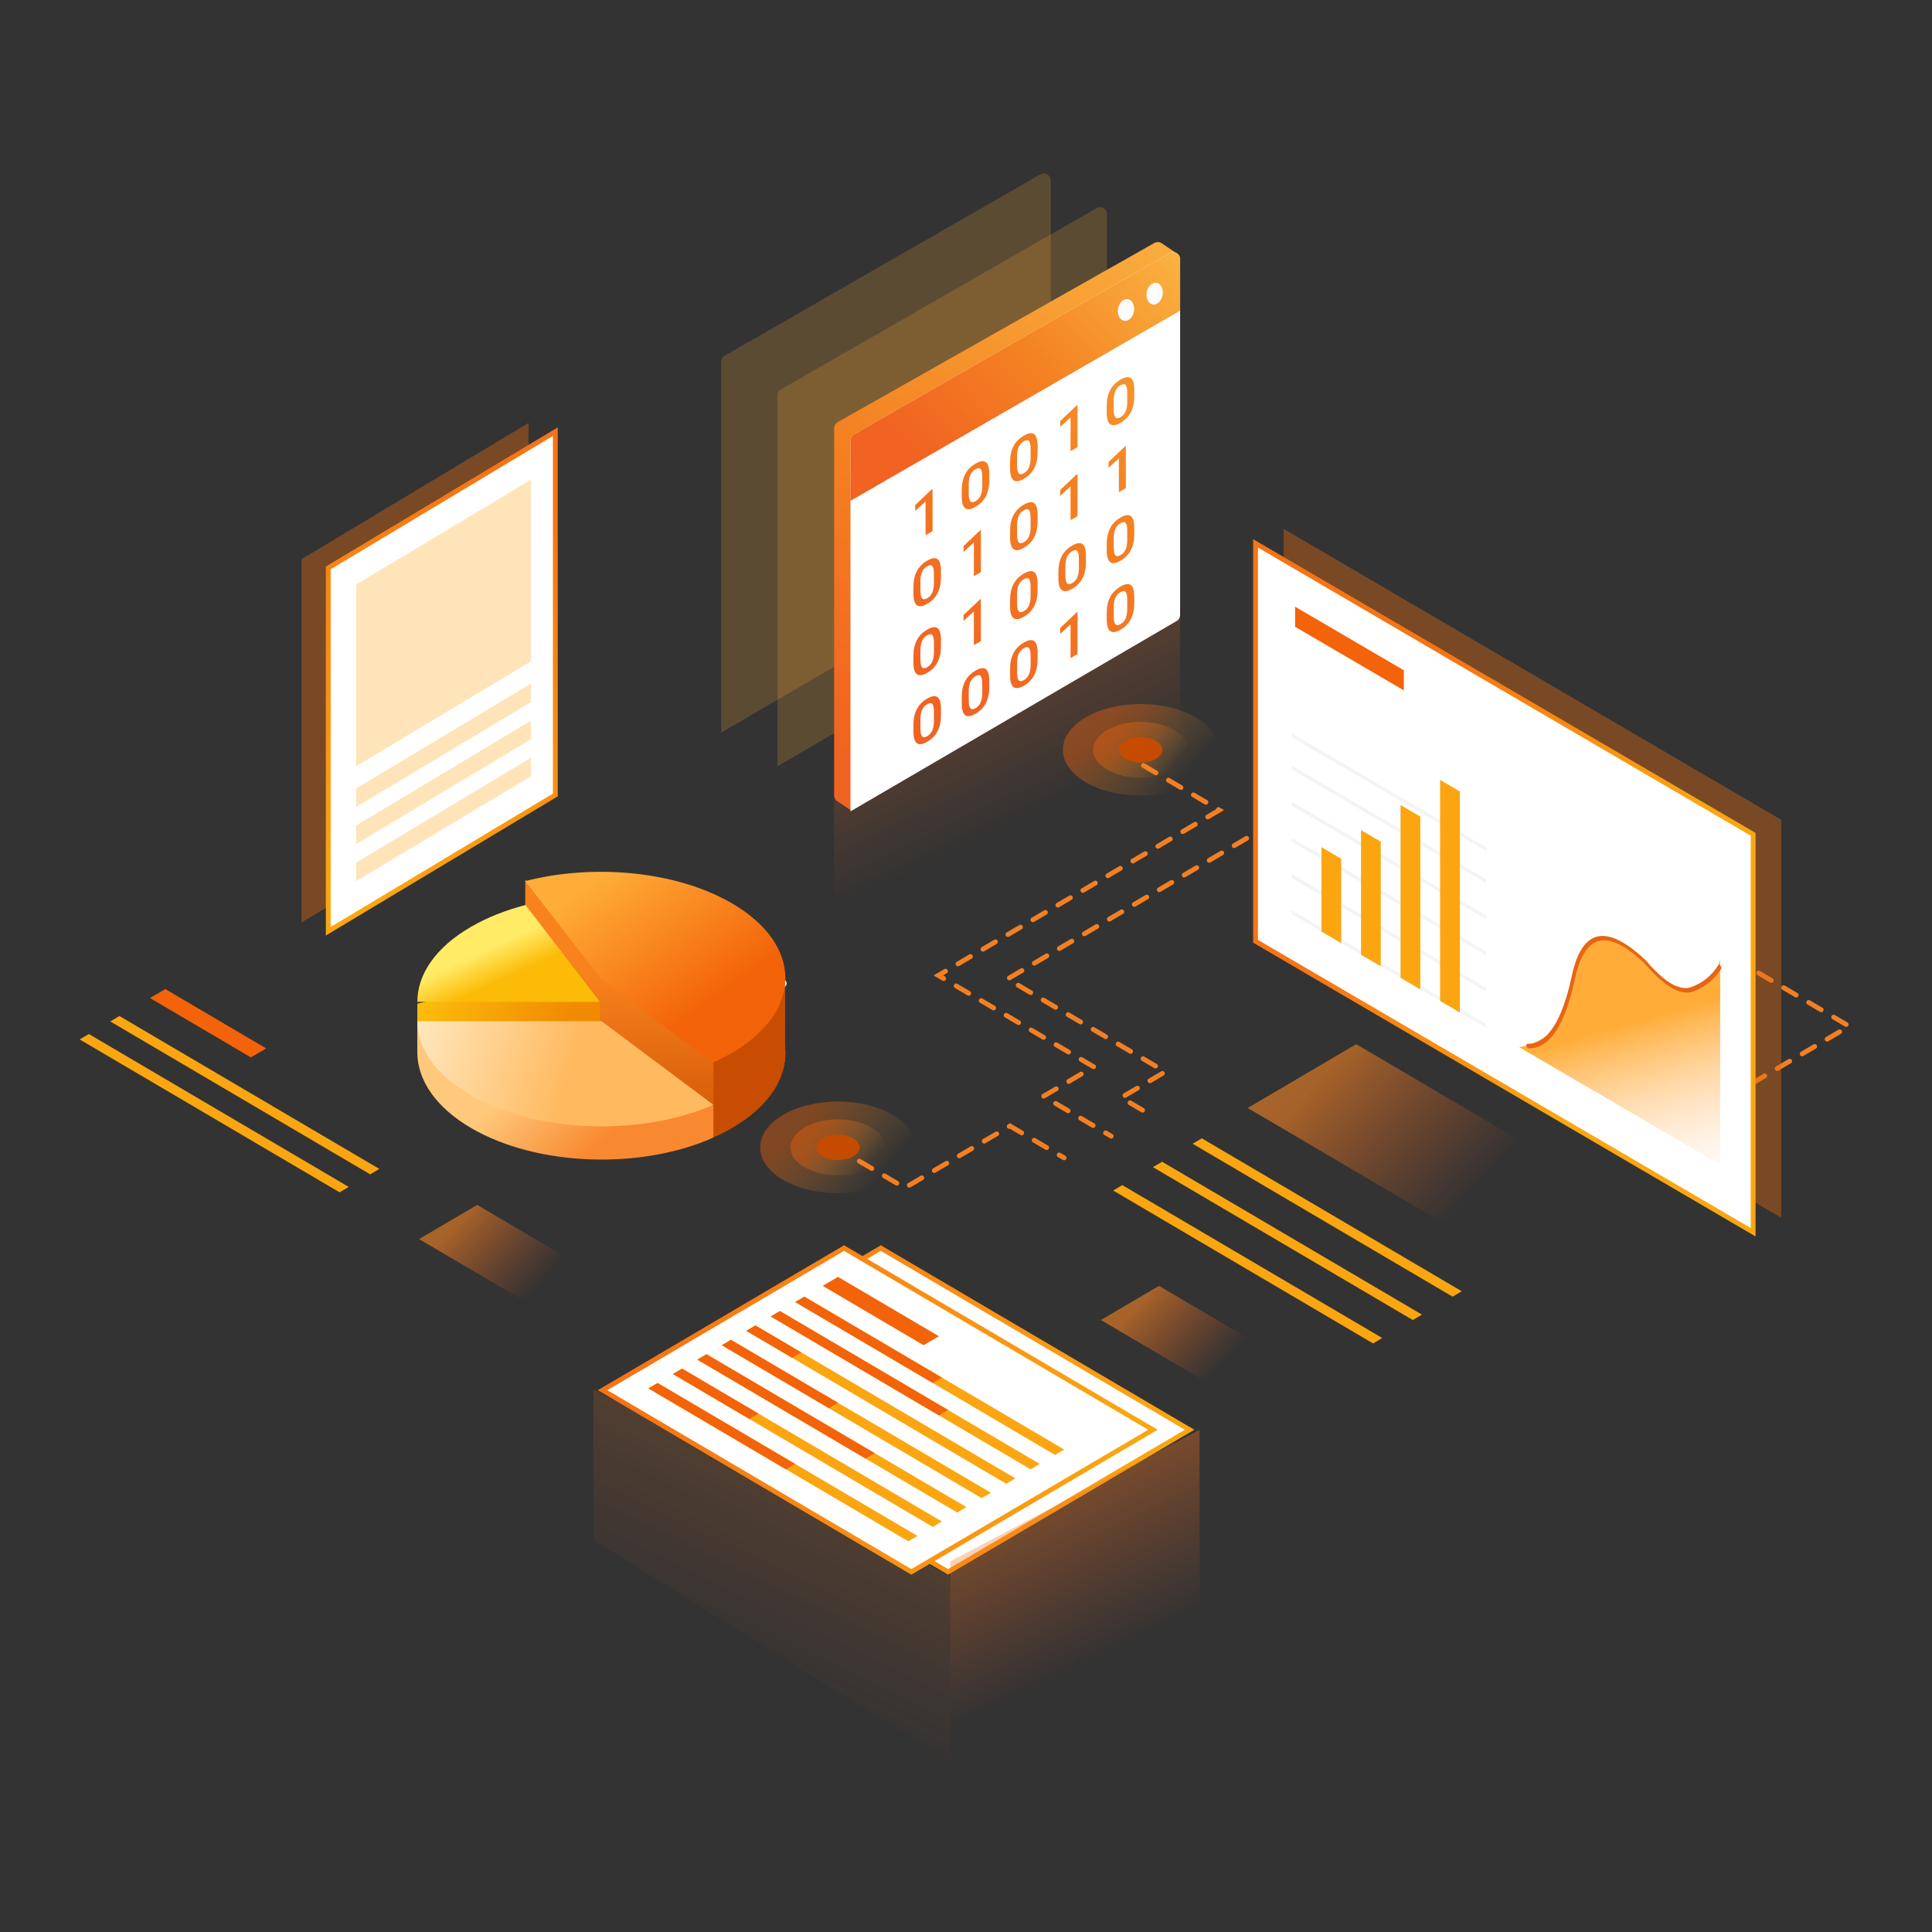 <svg width="400" height="400" viewBox="0 0 400 400" xmlns="http://www.w3.org/2000/svg" xmlns:xlink="http://www.w3.org/1999/xlink" overflow="hidden"><rect x="0" y="0" width="400" height="400" fill="#333333" stroke="none"/><defs><linearGradient x1="6.129%" y1="44.506%" x2="97.182%" y2="54.871%" id="linearGradient-1"><stop offset="0" stop-color="#F67414"/><stop offset="1" stop-color="#FBA611"/></linearGradient><linearGradient x1="95.842%" y1="-65.782%" x2="31.813%" y2="73.061%" id="linearGradient-2"><stop offset="0" stop-color="#FAB643"/><stop offset="0.56" stop-color="#F48222"/><stop offset="1" stop-color="#F16322" stop-opacity="0"/></linearGradient><linearGradient x1="-12.688%" y1="-114.304%" x2="56.524%" y2="71.916%" id="linearGradient-3"><stop offset="0" stop-color="#FAB643"/><stop offset="0.56" stop-color="#F48222"/><stop offset="1" stop-color="#F16322" stop-opacity="0"/></linearGradient><linearGradient x1="81.131%" y1="65.797%" x2="23.804%" y2="36.534%" id="linearGradient-4"><stop offset="0" stop-color="#FFA935" stop-opacity="0"/><stop offset="1" stop-color="#F36309"/></linearGradient><linearGradient x1="85.312%" y1="67.305%" x2="26.439%" y2="39.604%" id="linearGradient-5"><stop offset="0" stop-color="#FFA935" stop-opacity="0"/><stop offset="1" stop-color="#F36309"/></linearGradient><linearGradient x1="-55.369%" y1="-113.671%" x2="36.408%" y2="77.84%" id="linearGradient-6"><stop offset="0" stop-color="#FAB643"/><stop offset="0.56" stop-color="#F48222"/><stop offset="1" stop-color="#F16322" stop-opacity="0"/></linearGradient><linearGradient x1="72.514%" y1="-19.035%" x2="38.407%" y2="100%" id="linearGradient-7"><stop offset="0" stop-color="#FAB643"/><stop offset="0.56" stop-color="#F48222"/><stop offset="1" stop-color="#F16322"/></linearGradient><linearGradient x1="123.067%" y1="-65.613%" x2="41.718%" y2="100%" id="linearGradient-8"><stop offset="0" stop-color="#FAB643"/><stop offset="0.56" stop-color="#F48222"/><stop offset="1" stop-color="#F16322"/></linearGradient><linearGradient x1="111.273%" y1="10.715%" x2="18.449%" y2="78.453%" id="linearGradient-9"><stop offset="0" stop-color="#FAB643"/><stop offset="0.56" stop-color="#F48222"/><stop offset="1" stop-color="#F16322"/></linearGradient><linearGradient x1="59.748%" y1="6.922%" x2="41.554%" y2="100%" id="linearGradient-10"><stop offset="0" stop-color="#F67414"/><stop offset="1" stop-color="#FBA611"/></linearGradient><linearGradient x1="14.766%" y1="112.915%" x2="14.766%" y2="35.672%" id="linearGradient-11"><stop offset="0" stop-color="#C94D00"/><stop offset="1" stop-color="#F8821D"/></linearGradient><linearGradient x1="-12.891%" y1="41.713%" x2="82.109%" y2="63.551%" id="linearGradient-12"><stop offset="0" stop-color="#FEC60E"/><stop offset="1" stop-color="#F18A00"/></linearGradient><linearGradient x1="35.491%" y1="39.082%" x2="73.636%" y2="59.246%" id="linearGradient-13"><stop offset="0" stop-color="#FFC87B"/><stop offset="1" stop-color="#F98931"/></linearGradient><linearGradient x1="21.248%" y1="11.142%" x2="73.384%" y2="63.189%" id="linearGradient-14"><stop offset="0" stop-color="#FFAD38"/><stop offset="1" stop-color="#F36309"/></linearGradient><linearGradient x1="50%" y1="35.939%" x2="69.024%" y2="58.028%" id="linearGradient-15"><stop offset="0" stop-color="#FFEB66"/><stop offset="1" stop-color="#FCBB06"/></linearGradient><linearGradient x1="-4.739%" y1="46.267%" x2="50%" y2="52.688%" id="linearGradient-16"><stop offset="0" stop-color="#FFE7BD"/><stop offset="1" stop-color="#FFBA60"/></linearGradient><linearGradient x1="27.106%" y1="34.126%" x2="74.622%" y2="64.073%" id="linearGradient-17"><stop offset="0" stop-color="#F67414"/><stop offset="1" stop-color="#FBA611"/></linearGradient><linearGradient x1="22.895%" y1="50%" x2="39.623%" y2="123.465%" id="linearGradient-18"><stop offset="0" stop-color="#FFAD38"/><stop offset="1" stop-color="#FFDFCA" stop-opacity="0"/></linearGradient><linearGradient x1="-55.369%" y1="-6.865%" x2="60.966%" y2="57.585%" id="linearGradient-19"><stop offset="0" stop-color="#FAB643"/><stop offset="0.56" stop-color="#F48222"/><stop offset="1" stop-color="#F16322" stop-opacity="0"/></linearGradient><linearGradient x1="-55.369%" y1="-6.865%" x2="60.966%" y2="57.585%" id="linearGradient-20"><stop offset="0" stop-color="#FAB643"/><stop offset="0.56" stop-color="#F48222"/><stop offset="1" stop-color="#F16322" stop-opacity="0"/></linearGradient></defs><g id="Reporting" fill="none" fillRule="evenodd"><g id="Group-8" transform="translate(16.5 35)"><path d="M8.227 175.359 62.037 207.015 60.138 208.133 6.328 176.477Z" id="Rectangle-2-Copy" fill="#FBA611"/><path d="M17.723 169.773 38.614 182.063 35.449 183.925 14.558 171.635Z" id="Rectangle-2" fill="#F36309"/><path d="M1.897 179.083 55.706 210.74 53.807 211.857-0.002 180.201Z" id="Rectangle-2-Copy-15" fill="#FBA611"/><path d="M165.858 223.402 229.796 261.017 179.785 290.439 115.846 252.824Z" id="Rectangle-Copy-3" stroke="url(#linearGradient-1)" strokeWidth="2" fill="#FFFFFF"/><path d="M106.376 252.653 106.376 283.84 180.245 329.799 180.245 291.373Z" id="Shape" fill="url(#linearGradient-2)" fillRule="nonzero" opacity="0.2"/><path d="M180.245 327.987 231.9 298.755 231.858 261.017 231.858 261.017 180.245 288.265Z" id="Shape" fill="url(#linearGradient-3)" fillRule="nonzero" opacity="0.6"/><path d="M158.261 223.402 222.199 261.017 172.188 290.439 108.25 252.824Z" id="Rectangle" stroke="url(#linearGradient-1)" strokeWidth="2" fill="#FFFFFF"/><path d="M156.995 229.361 177.886 241.651 174.72 243.513 153.83 231.223Z" id="Rectangle-2" fill="#F36309"/><path d="M150.031 233.458 203.841 265.114 201.942 266.231 148.132 234.575Z" id="Rectangle-2-Copy" fill="#FBA611"/><path d="M144.967 236.437 198.776 268.093 196.877 269.21 143.068 237.554Z" id="Rectangle-2-Copy-3" fill="#FBA611"/><path d="M150.031 233.458 178.519 250.217 176.62 251.334 148.132 234.575Z" id="Rectangle-2-Copy-2" fill="#F36309"/><path d="M144.967 236.437 179.785 256.92 177.886 258.038 143.068 237.554Z" id="Rectangle-2-Copy-4" fill="#F36309"/><path d="M139.902 239.416 193.712 271.073 191.813 272.19 138.003 240.534Z" id="Rectangle-2-Copy-6" fill="#FBA611"/><path d="M139.902 239.416 149.398 245.003 147.499 246.12 138.003 240.534Z" id="Rectangle-2-Copy-5" fill="#F36309"/><path d="M134.838 242.396 188.648 274.052 186.748 275.169 132.939 243.513Z" id="Rectangle-2-Copy-8" fill="#FBA611"/><path d="M134.838 242.396 156.995 255.431 155.096 256.548 132.939 243.513Z" id="Rectangle-2-Copy-7" fill="#F36309"/><path d="M129.774 245.375 183.583 277.031 181.684 278.149 127.874 246.492Z" id="Rectangle-2-Copy-10" fill="#FBA611"/><path d="M129.774 245.375 164.592 265.859 162.692 266.976 127.874 246.492Z" id="Rectangle-2-Copy-9" fill="#F36309"/><path d="M124.709 248.355 178.519 280.011 176.62 281.128 122.81 249.472Z" id="Rectangle-2-Copy-12" fill="#FBA611"/><path d="M124.709 248.355 140.536 257.665 138.636 258.783 122.81 249.472Z" id="Rectangle-2-Copy-11" fill="#F36309"/><path d="M119.645 251.334 173.454 282.99 171.555 284.107 117.746 252.451Z" id="Rectangle-2-Copy-14" fill="#FBA611"/><path d="M119.645 251.334 148.132 268.093 146.233 269.21 117.746 252.451Z" id="Rectangle-2-Copy-13" fill="#F36309"/><path d="M208.272 126.944C214.565 130.646 224.769 130.646 231.062 126.944 237.355 123.242 237.355 117.239 231.062 113.537 224.769 109.834 214.565 109.834 208.272 113.537 201.979 117.239 201.979 123.242 208.272 126.944Z" id="Oval-2" fill="url(#linearGradient-4)" opacity="0.4"/><path d="M212.704 124.337C216.549 126.599 222.785 126.599 226.631 124.337 230.477 122.074 230.477 118.406 226.631 116.144 222.785 113.881 216.549 113.881 212.704 116.144 208.858 118.406 208.858 122.074 212.704 124.337Z" id="Oval-2" fill="url(#linearGradient-5)" opacity="0.4"/><path d="M216.502 122.102C218.25 123.131 221.084 123.131 222.832 122.102 224.581 121.074 224.581 119.407 222.832 118.378 221.084 117.35 218.25 117.35 216.502 118.378 214.754 119.407 214.754 121.074 216.502 122.102Z" id="Oval-2" fill="#C44B00"/><g id="Group-28" transform="translate(132.351 0.86)"><g id="Group-27"><path d="M1.19 37.781 66.52 0.251C67.217-0.149 68.106 0.091 68.507 0.788 68.633 1.009 68.7 1.259 68.7 1.513L68.7 75.163C68.7 75.68 68.425 76.159 67.978 76.419L0.46 115.825 0.46 39.042C0.46 38.521 0.738 38.04 1.19 37.781Z" id="Shape" fill="#FEAB33" fillRule="nonzero" opacity="0.2"/><path d="M12.832 44.766 78.162 7.236C78.859 6.836 79.748 7.076 80.148 7.773 80.275 7.994 80.342 8.244 80.342 8.498L80.342 82.148C80.342 82.665 80.067 83.144 79.62 83.405L12.102 122.81 12.102 46.028C12.102 45.506 12.38 45.025 12.832 44.766Z" id="Shape" fill="#FEAB33" fillRule="nonzero" opacity="0.2"/><path d="M95.481 84.478 95.481 115.242 23.847 155.973 23.847 122.366Z" id="Shape-Copy-4" fill="url(#linearGradient-6)" fillRule="nonzero" opacity="0.5"/><path d="M24.586 51.541 90.147 14.448C90.628 14.176 91.222 14.2 91.68 14.51L95.123 16.841 92.088 65.801 27.237 131.843 24.495 130.016C24.091 129.746 23.847 129.291 23.847 128.805L23.847 52.808C23.847 52.283 24.13 51.799 24.586 51.541Z" id="Shape" fill="url(#linearGradient-7)"/><path d="M27.966 54.079 93.296 16.55C93.993 16.149 94.882 16.39 95.283 17.087 95.409 17.307 95.476 17.557 95.476 17.811L95.476 91.461C95.476 91.979 95.201 92.457 94.754 92.718L27.236 132.123 27.236 55.341C27.236 54.82 27.515 54.339 27.966 54.079Z" id="Shape" fill="#FFFFFF"/><path d="M83.133 85.578C84.086 85.026 84.796 84.919 85.264 85.257 85.733 85.595 85.973 86.368 85.985 87.577L85.985 89.083C85.985 90.334 85.751 91.413 85.282 92.32 84.814 93.228 84.102 93.958 83.146 94.512 82.205 95.058 81.497 95.159 81.021 94.815 80.544 94.471 80.3 93.695 80.288 92.487L80.288 90.981C80.288 89.729 80.523 88.655 80.991 87.758 81.459 86.861 82.173 86.134 83.133 85.578ZM82.088 87.89C81.864 88.38 81.747 89.011 81.735 89.783L81.735 91.756C81.735 92.569 81.849 93.109 82.076 93.376 82.303 93.642 82.659 93.635 83.146 93.353 83.612 93.083 83.956 92.698 84.18 92.201 84.403 91.702 84.52 91.058 84.532 90.266L84.532 88.299C84.532 87.482 84.421 86.948 84.198 86.697 83.974 86.446 83.62 86.461 83.133 86.743 82.659 87.018 82.311 87.4 82.088 87.89ZM70.659 94.148 74.054 90.931 74.24 90.823 74.24 99.556 72.793 100.395 72.793 93.407 70.659 95.374 70.659 94.148ZM63.122 97.179C64.075 96.627 64.785 96.52 65.253 96.858 65.721 97.197 65.961 97.97 65.973 99.178L65.973 100.684C65.973 101.936 65.739 103.015 65.271 103.922 64.803 104.829 64.091 105.56 63.134 106.114 62.194 106.659 61.485 106.76 61.009 106.416 60.533 106.073 60.289 105.297 60.277 104.088L60.277 102.582C60.277 101.331 60.511 100.257 60.979 99.36 61.448 98.463 62.162 97.736 63.122 97.179ZM62.076 99.492C61.853 99.982 61.736 100.613 61.724 101.385L61.724 103.357C61.724 104.17 61.837 104.71 62.064 104.977 62.291 105.244 62.648 105.236 63.134 104.954 63.6 104.684 63.945 104.3 64.168 103.802 64.391 103.304 64.509 102.659 64.521 101.867L64.521 99.901C64.521 99.084 64.409 98.55 64.186 98.299 63.963 98.047 63.608 98.063 63.122 98.345 62.648 98.62 62.299 99.002 62.076 99.492ZM83.133 71.296C84.086 70.744 84.796 70.637 85.264 70.975 85.733 71.314 85.973 72.087 85.985 73.295L85.985 74.802C85.985 76.053 85.751 77.132 85.282 78.039 84.814 78.946 84.102 79.677 83.146 80.231 82.205 80.776 81.497 80.877 81.021 80.534 80.544 80.19 80.3 79.414 80.288 78.206L80.288 76.699C80.288 75.448 80.523 74.374 80.991 73.477 81.459 72.58 82.173 71.853 83.133 71.296ZM82.088 73.609C81.864 74.099 81.747 74.73 81.735 75.502L81.735 77.475C81.735 78.287 81.849 78.827 82.076 79.094 82.303 79.361 82.659 79.353 83.146 79.072 83.612 78.801 83.956 78.417 84.18 77.919 84.403 77.421 84.52 76.776 84.532 75.984L84.532 74.018C84.532 73.201 84.421 72.667 84.198 72.416 83.974 72.165 83.62 72.18 83.133 72.462 82.659 72.737 82.311 73.119 82.088 73.609ZM53.117 102.98C54.069 102.428 54.779 102.321 55.247 102.659 55.715 102.997 55.956 103.771 55.968 104.979L55.968 106.485C55.968 107.736 55.733 108.816 55.265 109.723 54.797 110.63 54.085 111.36 53.128 111.915 52.188 112.46 51.48 112.561 51.004 112.217 50.527 111.874 50.283 111.098 50.271 109.889L50.271 108.383C50.271 107.132 50.505 106.058 50.974 105.161 51.442 104.263 52.156 103.537 53.117 102.98ZM52.07 105.293C51.847 105.783 51.73 106.414 51.718 107.186L51.718 109.158C51.718 109.971 51.831 110.511 52.059 110.778 52.286 111.044 52.642 111.037 53.128 110.755 53.595 110.485 53.939 110.101 54.163 109.603 54.386 109.105 54.503 108.46 54.515 107.668L54.515 105.701C54.515 104.885 54.404 104.351 54.18 104.099 53.957 103.848 53.602 103.864 53.117 104.145 52.642 104.42 52.294 104.803 52.07 105.293ZM73.128 77.097C74.08 76.545 74.79 76.438 75.259 76.776 75.727 77.114 75.967 77.888 75.979 79.096L75.979 80.602C75.979 81.854 75.745 82.933 75.277 83.84 74.808 84.747 74.096 85.477 73.14 86.032 72.199 86.577 71.491 86.678 71.015 86.334 70.539 85.991 70.295 85.215 70.283 84.006L70.283 82.5C70.283 81.249 70.517 80.175 70.985 79.278 71.453 78.38 72.168 77.654 73.128 77.097ZM72.082 79.41C71.859 79.9 71.741 80.531 71.729 81.303L71.729 83.275C71.729 84.088 71.843 84.628 72.07 84.895 72.297 85.162 72.654 85.154 73.14 84.872 73.606 84.602 73.951 84.218 74.174 83.72 74.397 83.222 74.514 82.577 74.526 81.785L74.526 79.819C74.526 79.002 74.415 78.468 74.192 78.217 73.969 77.965 73.614 77.981 73.128 78.263 72.654 78.537 72.305 78.92 72.082 79.41ZM43.111 108.781C44.063 108.228 44.773 108.121 45.242 108.46 45.71 108.798 45.95 109.571 45.962 110.78L45.962 112.286C45.962 113.537 45.728 114.616 45.26 115.523 44.791 116.43 44.079 117.161 43.123 117.715 42.182 118.261 41.474 118.361 40.998 118.018 40.522 117.674 40.278 116.898 40.266 115.69L40.266 114.184C40.266 112.932 40.5 111.858 40.968 110.961 41.436 110.064 42.15 109.337 43.111 108.781ZM42.065 111.093C41.842 111.583 41.724 112.214 41.712 112.986L41.712 114.959C41.712 115.772 41.826 116.312 42.053 116.578 42.28 116.845 42.636 116.838 43.123 116.556 43.589 116.286 43.934 115.902 44.157 115.404 44.38 114.906 44.497 114.261 44.509 113.469L44.509 111.502C44.509 110.685 44.398 110.151 44.175 109.9 43.952 109.649 43.597 109.664 43.111 109.946 42.636 110.221 42.288 110.604 42.065 111.093ZM63.122 82.898C64.075 82.346 64.785 82.239 65.253 82.577 65.721 82.915 65.961 83.688 65.973 84.897L65.973 86.403C65.973 87.654 65.739 88.733 65.271 89.641 64.803 90.547 64.091 91.278 63.134 91.832 62.194 92.378 61.485 92.479 61.009 92.135 60.533 91.791 60.289 91.016 60.277 89.807L60.277 88.301C60.277 87.05 60.511 85.975 60.979 85.078 61.448 84.181 62.162 83.454 63.122 82.898ZM62.076 85.211C61.853 85.701 61.736 86.332 61.724 87.104L61.724 89.076C61.724 89.889 61.837 90.429 62.064 90.696 62.291 90.962 62.648 90.955 63.134 90.673 63.6 90.403 63.945 90.019 64.168 89.521 64.391 89.023 64.509 88.378 64.521 87.586L64.521 85.619C64.521 84.802 64.409 84.268 64.186 84.017 63.963 83.766 63.608 83.781 63.122 84.063 62.648 84.338 62.299 84.721 62.076 85.211ZM80.665 59.785 84.06 56.567 84.245 56.46 84.245 65.193 82.799 66.031 82.799 59.044 80.665 61.01 80.665 59.785ZM50.648 91.469 54.043 88.251 54.228 88.144 54.228 96.876 52.782 97.715 52.782 90.728 50.648 92.694 50.648 91.469ZM70.659 65.586 74.054 62.368 74.24 62.261 74.24 70.993 72.793 71.832 72.793 64.845 70.659 66.811 70.659 65.586ZM43.111 94.499C44.063 93.947 44.773 93.84 45.242 94.178 45.71 94.517 45.95 95.29 45.962 96.498L45.962 98.005C45.962 99.256 45.728 100.335 45.26 101.242 44.791 102.149 44.079 102.88 43.123 103.434 42.182 103.979 41.474 104.08 40.998 103.736 40.522 103.393 40.278 102.617 40.266 101.409L40.266 99.902C40.266 98.651 40.5 97.577 40.968 96.68 41.436 95.783 42.15 95.056 43.111 94.499ZM42.065 96.812C41.842 97.302 41.724 97.933 41.712 98.705L41.712 100.677C41.712 101.49 41.826 102.03 42.053 102.297 42.28 102.564 42.636 102.556 43.123 102.275 43.589 102.004 43.934 101.62 44.157 101.122 44.38 100.624 44.497 99.979 44.509 99.187L44.509 97.221C44.509 96.404 44.398 95.87 44.175 95.619 43.952 95.368 43.597 95.383 43.111 95.665 42.636 95.94 42.288 96.322 42.065 96.812ZM63.122 68.616C64.075 68.064 64.785 67.957 65.253 68.296 65.721 68.634 65.961 69.407 65.973 70.615L65.973 72.122C65.973 73.373 65.739 74.452 65.271 75.359 64.803 76.266 64.091 76.997 63.134 77.551 62.194 78.097 61.485 78.197 61.009 77.854 60.533 77.51 60.289 76.734 60.277 75.526L60.277 74.019C60.277 72.768 60.511 71.694 60.979 70.797 61.448 69.9 62.162 69.173 63.122 68.616ZM62.076 70.929C61.853 71.419 61.736 72.05 61.724 72.822L61.724 74.795C61.724 75.608 61.837 76.147 62.064 76.414 62.291 76.681 62.648 76.674 63.134 76.392 63.6 76.121 63.945 75.737 64.168 75.239 64.391 74.741 64.509 74.097 64.521 73.305L64.521 71.338C64.521 70.521 64.409 69.987 64.186 69.736 63.963 69.485 63.608 69.5 63.122 69.782 62.648 70.057 62.299 70.439 62.076 70.929ZM83.133 42.734C84.086 42.181 84.796 42.075 85.264 42.413 85.733 42.751 85.973 43.524 85.985 44.733L85.985 46.239C85.985 47.49 85.751 48.569 85.282 49.476 84.814 50.383 84.102 51.114 83.146 51.668 82.205 52.214 81.497 52.314 81.021 51.971 80.544 51.627 80.3 50.851 80.288 49.643L80.288 48.137C80.288 46.885 80.523 45.811 80.991 44.914 81.459 44.017 82.173 43.29 83.133 42.734ZM83.133 43.899C82.659 44.174 82.311 44.556 82.088 45.046 81.887 45.487 81.772 46.043 81.742 46.712L81.735 46.939 81.735 48.912C81.735 49.725 81.849 50.265 82.076 50.531 82.303 50.798 82.659 50.791 83.146 50.509 83.612 50.239 83.956 49.855 84.18 49.356 84.38 48.908 84.496 48.341 84.525 47.655L84.532 47.422 84.532 45.455C84.532 44.638 84.421 44.104 84.198 43.853 83.974 43.602 83.62 43.617 83.133 43.899ZM50.648 77.187 54.043 73.97 54.228 73.862 54.228 82.595 52.782 83.433 52.782 76.446 50.648 78.413 50.648 77.187ZM70.659 51.304 74.054 48.087 74.24 47.979 74.24 56.712 72.793 57.551 72.793 50.563 70.659 52.53 70.659 51.304ZM43.111 80.218C44.063 79.666 44.773 79.559 45.242 79.897 45.71 80.235 45.95 81.008 45.962 82.217L45.962 83.723C45.962 84.975 45.728 86.054 45.26 86.961 44.791 87.868 44.079 88.598 43.123 89.153 42.182 89.698 41.474 89.799 40.998 89.455 40.522 89.112 40.278 88.336 40.266 87.127L40.266 85.621C40.266 84.37 40.5 83.296 40.968 82.399 41.436 81.501 42.15 80.775 43.111 80.218ZM42.065 82.531C41.842 83.021 41.724 83.652 41.712 84.424L41.712 86.396C41.712 87.209 41.826 87.749 42.053 88.016 42.28 88.283 42.636 88.275 43.123 87.993 43.589 87.723 43.934 87.339 44.157 86.841 44.38 86.343 44.497 85.698 44.509 84.906L44.509 82.939C44.509 82.123 44.398 81.589 44.175 81.338 43.952 81.086 43.597 81.102 43.111 81.383 42.636 81.658 42.288 82.041 42.065 82.531ZM63.122 54.335C64.075 53.783 64.785 53.676 65.253 54.014 65.721 54.352 65.961 55.126 65.973 56.334L65.973 57.84C65.973 59.092 65.739 60.171 65.271 61.078 64.803 61.985 64.091 62.715 63.134 63.27 62.194 63.815 61.485 63.916 61.009 63.572 60.533 63.229 60.289 62.453 60.277 61.244L60.277 59.738C60.277 58.487 60.511 57.413 60.979 56.516 61.448 55.619 62.162 54.892 63.122 54.335ZM62.076 56.648C61.853 57.138 61.736 57.769 61.724 58.541L61.724 60.513C61.724 61.326 61.837 61.866 62.064 62.133 62.291 62.4 62.648 62.392 63.134 62.11 63.6 61.84 63.945 61.456 64.168 60.958 64.391 60.46 64.509 59.815 64.521 59.023L64.521 57.057C64.521 56.24 64.409 55.706 64.186 55.455 63.963 55.203 63.608 55.219 63.122 55.501 62.648 55.776 62.299 56.158 62.076 56.648ZM53.117 60.136C54.069 59.584 54.779 59.477 55.247 59.815 55.715 60.153 55.956 60.926 55.968 62.135L55.968 63.641C55.968 64.892 55.733 65.971 55.265 66.879 54.797 67.785 54.085 68.516 53.128 69.071 52.188 69.616 51.48 69.717 51.004 69.373 50.527 69.029 50.283 68.254 50.271 67.045L50.271 65.539C50.271 64.288 50.505 63.214 50.974 62.316 51.442 61.419 52.156 60.693 53.117 60.136ZM52.07 62.449C51.847 62.939 51.73 63.57 51.718 64.342L51.718 66.314C51.718 67.127 51.831 67.667 52.059 67.934 52.286 68.2 52.642 68.193 53.128 67.911 53.595 67.641 53.939 67.257 54.163 66.759 54.386 66.261 54.503 65.616 54.515 64.824L54.515 62.857C54.515 62.041 54.404 61.507 54.18 61.255 53.957 61.004 53.602 61.02 53.117 61.301 52.642 61.576 52.294 61.959 52.07 62.449ZM40.642 68.707 44.037 65.489 44.222 65.382 44.222 74.114 42.776 74.953 42.776 67.966 40.642 69.932 40.642 68.707Z" id="Shape" fill="url(#linearGradient-8)" fillRule="nonzero"/><path d="M27.966 54.079 93.296 16.55C93.993 16.149 94.882 16.39 95.283 17.087 95.409 17.307 95.476 17.557 95.476 17.811L95.476 28.474 27.236 67.833 27.236 55.341C27.236 54.82 27.515 54.339 27.966 54.079Z" id="Shape" fill="url(#linearGradient-9)"/><path d="M89.701 22.862C90.594 22.363 91.544 22.885 91.824 24.029 92.104 25.172 91.607 26.504 90.714 27.003 89.821 27.501 88.871 26.979 88.591 25.835 88.311 24.692 88.808 23.36 89.701 22.862Z" id="Shape" fill="#FCFCFC"/><path d="M83.771 26.248C84.664 25.749 85.614 26.272 85.894 27.415 86.174 28.559 85.677 29.89 84.784 30.389 83.891 30.888 82.941 30.365 82.661 29.221 82.382 28.078 82.878 26.747 83.771 26.248Z" id="Shape" fill="#FCFCFC"/></g></g><g id="Group" transform="translate(45.906 52.573)"><path d="M0 28.21 47.016 1.45776e-13 47.016 75.226 0 103.436Z" id="Rectangle-14-Copy-8" fill="#E26A10" opacity="0.4"/><path d="M5.556 30.005 52.573 1.795 52.573 77.021 5.556 105.231Z" id="Rectangle-14" stroke="url(#linearGradient-10)" strokeWidth="2" fill="#FFFFFF"/><path d="M11.343 33.441 47.509 11.742 47.509 49.355 11.343 71.054Z" id="Rectangle-14-Copy-3" fill="#FBA611" opacity="0.3"/><path d="M11.343 75.66 47.509 53.96 47.509 57.798 11.343 79.498Z" id="Rectangle-14-Copy-5" fill="#FBA611" opacity="0.3"/><path d="M11.343 83.336 47.509 61.636 47.509 65.474 11.343 87.174Z" id="Rectangle-14-Copy-6" fill="#FBA611" opacity="0.3"/><path d="M11.343 91.012 47.509 69.312 47.509 73.15 11.343 94.85Z" id="Rectangle-14-Copy-7" fill="#FBA611" opacity="0.3"/></g><path d="M137.489 166.552C138.363 167.066 139.78 167.066 140.654 166.552 141.528 166.037 141.528 165.204 140.654 164.69 139.78 164.175 138.363 164.175 137.489 164.69 136.615 165.204 136.615 166.037 137.489 166.552Z" id="Oval" fill="#FFFFFF"/><path d="M142.553 169.531C143.428 170.045 144.845 170.045 145.719 169.531 146.593 169.017 146.593 168.183 145.719 167.669 144.845 167.155 143.428 167.155 142.553 167.669 141.679 168.183 141.679 169.017 142.553 169.531Z" id="Oval-Copy" fill="#FFFFFF"/><path d="M145.6 209.25C151.893 212.952 162.097 212.952 168.39 209.25 174.683 205.548 174.683 199.545 168.39 195.843 162.097 192.14 151.893 192.14 145.6 195.843 139.307 199.545 139.307 205.548 145.6 209.25Z" id="Oval-2" fill="url(#linearGradient-4)" opacity="0.4"/><g id="Group-3" transform="translate(69.906 145.5)"><path d="M70.898 21.191 76.077 21.191 76.077 35.715C76.903 41.916 73.211 48.279 65.003 53.022 63.761 53.739 62.455 54.397 61.096 54.995L37.87 37.417 22.342 17.28 22.342 1.719C44.243 11.337 58.464 18.035 65.003 21.812 67.331 23.158 69.296 24.634 70.898 26.199L70.898 21.191Z" id="Combined-Shape" fill="url(#linearGradient-11)"/><path d="M65.07 22.108C67.384 23.443 69.338 24.908 70.93 26.462L70.93 21.49 76.078 21.49 76.078 35.907C76.898 42.061 73.229 48.378 65.07 53.085 63.869 53.777 62.608 54.414 61.297 54.994L61.298 20.051C62.757 20.813 64.014 21.499 65.07 22.108Z" id="Combined-Shape" fill="#C94D00"/><path d="M0 37.809 0 27.293C6.043 25.939 9.744 24.864 11.103 24.068 14.491 22.084 18.361 20.553 22.492 19.477L37.809 27.338 37.809 37.809 0 37.809Z" id="Combined-Shape" fill="url(#linearGradient-12)"/><path d="M61.296 48.491 61.296 55.025C46.339 61.689 24.854 61.037 11.174 53.07 3.732 48.736 0.007 43.056 0 37.375L0 30.934 38.151 41.296 61.296 48.491Z" id="Combined-Shape" fill="url(#linearGradient-13)"/><path d="M22.342 1.925C36.39-1.706 53.467-0.2 65.003 6.444 79.92 15.037 79.92 28.968 65.003 37.56 63.761 38.276 62.455 38.931 61.096 39.527L37.87 22.002 22.342 1.925 22.342 1.925Z" id="Combined-Shape" fill="url(#linearGradient-14)"/><path d="M0 26.924C0 21.301 3.703 15.678 11.11 11.387 14.468 9.442 18.299 7.938 22.389 6.874L37.809 26.924 0 26.924Z" id="Combined-Shape" fill="url(#linearGradient-15)"/><path d="M61.296 48.239C46.339 54.773 24.854 54.134 11.174 46.323 3.732 42.073 0.007 36.504 0 30.934L38.151 30.934 61.296 48.239Z" id="Combined-Shape" fill="url(#linearGradient-16)"/></g><path d="M150.031 206.643C153.877 208.905 160.113 208.905 163.958 206.643 167.804 204.38 167.804 200.712 163.958 198.45 160.113 196.187 153.877 196.187 150.031 198.45 146.185 200.712 146.185 204.38 150.031 206.643Z" id="Oval-2" fill="url(#linearGradient-5)" opacity="0.4"/><path d="M153.83 204.408C155.578 205.437 158.412 205.437 160.16 204.408 161.908 203.38 161.908 201.713 160.16 200.684 158.412 199.656 155.578 199.656 153.83 200.684 152.082 201.713 152.082 203.38 153.83 204.408Z" id="Oval-2" fill="#C44B00"/><path d="M220.24 123.488 235.948 132.729 177.776 166.951 209.927 185.866 199.535 191.979 213.565 200.233" id="Path-22" stroke="#F47F22" stroke-linecap="round" stroke-dasharray="3 3"/><path d="M346.275 189.275 366.344 177.468 270.913 121.326 192.102 167.691 224.749 186.897 215.642 192.254 221.703 195.82" id="Path-23" stroke="#F47F22" stroke-linecap="round" stroke-dasharray="3 3"/><g id="Group-2" transform="translate(243.445 74.5)"><path d="M5.824-8.57235e-15 108.85 60.235 108.85 142.617 5.824 82.382Z" id="Rectangle" fill="#E26A10" opacity="0.4"/><path d="M0 2.998 103.025 63.233 103.025 145.615 0 85.381Z" id="Rectangle" stroke="url(#linearGradient-17)" strokeWidth="2" fill="#FFFFFF"/><path d="M8.187 16.107 30.703 29.271 30.703 33.431 8.187 20.267Z" id="Rectangle-2" fill="#F36309"/><path d="M63.439 101.449C66.351 96.718 65.842 80.308 74.445 85.338 83.048 90.368 82.065 93.224 88 94.92 91.956 96.05 94.691 94.144 96.202 89.201L96.202 131.641 54.583 107.307C58.545 106.555 61.498 104.603 63.439 101.449Z" id="Rectangle-3" fill="url(#linearGradient-18)"/><path d="M56.554 107.544C56.383 107.54 56.18 107.331 56.101 107.076 56.022 106.821 56.096 106.617 56.267 106.621 60.362 106.702 63.451 102.015 65.491 92.505 67.597 82.695 72.765 81.637 80.899 89.448 84.751 93.926 87.813 95.717 90.133 94.893 92.533 94.042 94.424 92.52 95.808 90.328 95.9 90.182 96.108 90.232 96.273 90.441 96.437 90.65 96.495 90.938 96.403 91.084 94.972 93.349 93.021 94.92 90.55 95.796 88 96.701 84.67 94.754 80.653 90.078 72.959 82.694 68.175 83.673 66.156 93.082 64.072 102.792 60.885 107.63 56.554 107.544Z" id="Path-2" fill="#E76513" fillRule="nonzero"/><path d="M47.76 102.486 47.76 103.318 7.505 79.783 7.505 78.951 47.76 102.486ZM47.76 94.997 47.76 95.829 7.505 72.294 7.505 71.461 47.76 94.997ZM47.76 87.508 47.76 88.34 7.505 64.804 7.505 63.972 47.76 87.508ZM47.76 80.018 47.76 80.85 7.505 57.315 7.505 56.483 47.76 80.018ZM47.76 72.529 47.76 73.361 7.505 49.826 7.505 48.993 47.76 72.529ZM47.76 65.872 47.76 66.704 7.505 43.169 7.505 42.336 47.76 65.872Z" id="Combined-Shape" fill="#D7DADD" opacity="0.3"/><path d="M17.739 68.291 17.739 85.766 13.646 83.373 13.646 65.898 17.739 68.291ZM25.927 64.757 25.927 90.553 21.833 88.16 21.833 62.363 25.927 64.757ZM34.114 59.558 34.114 95.34 30.021 92.947 30.021 57.165 34.114 59.558ZM42.302 54.359 42.302 100.127 38.208 97.734 38.208 51.966 42.302 54.359Z" id="Combined-Shape" fill="#FBA611"/></g><path d="M232.328 200.684 286.138 232.34 284.238 233.458 230.429 201.801Z" id="Rectangle-2-Copy" fill="#FBA611"/><path d="M224.098 205.526 277.908 237.182 276.009 238.299 222.199 206.643Z" id="Rectangle-2-Copy-16" fill="#FBA611"/><path d="M215.869 210.367 269.678 242.023 267.779 243.141 213.97 211.484Z" id="Rectangle-2-Copy-17" fill="#FBA611"/><path d="M161.418 205.402 170.828 210.939 192.603 198.129 203.816 204.726" id="Path-24" stroke="#F47F22" stroke-linecap="round" stroke-dasharray="3 3"/><path d="M223.465 231.223 255.118 249.844 243.09 256.92 211.437 238.299Z" id="Rectangle-15" fill="url(#linearGradient-19)" fillRule="nonzero" opacity="0.6"/><path d="M264.291 181.18 323.415 215.962 300.948 229.18 241.824 194.397Z" id="Rectangle-15-Copy-2" fill="url(#linearGradient-20)" fillRule="nonzero" opacity="0.6"/><path d="M82.295 214.464 113.947 233.085 101.919 240.161 70.267 221.54Z" id="Rectangle-15-Copy" fill="url(#linearGradient-19)" fillRule="nonzero" opacity="0.6"/></g></g></svg>
